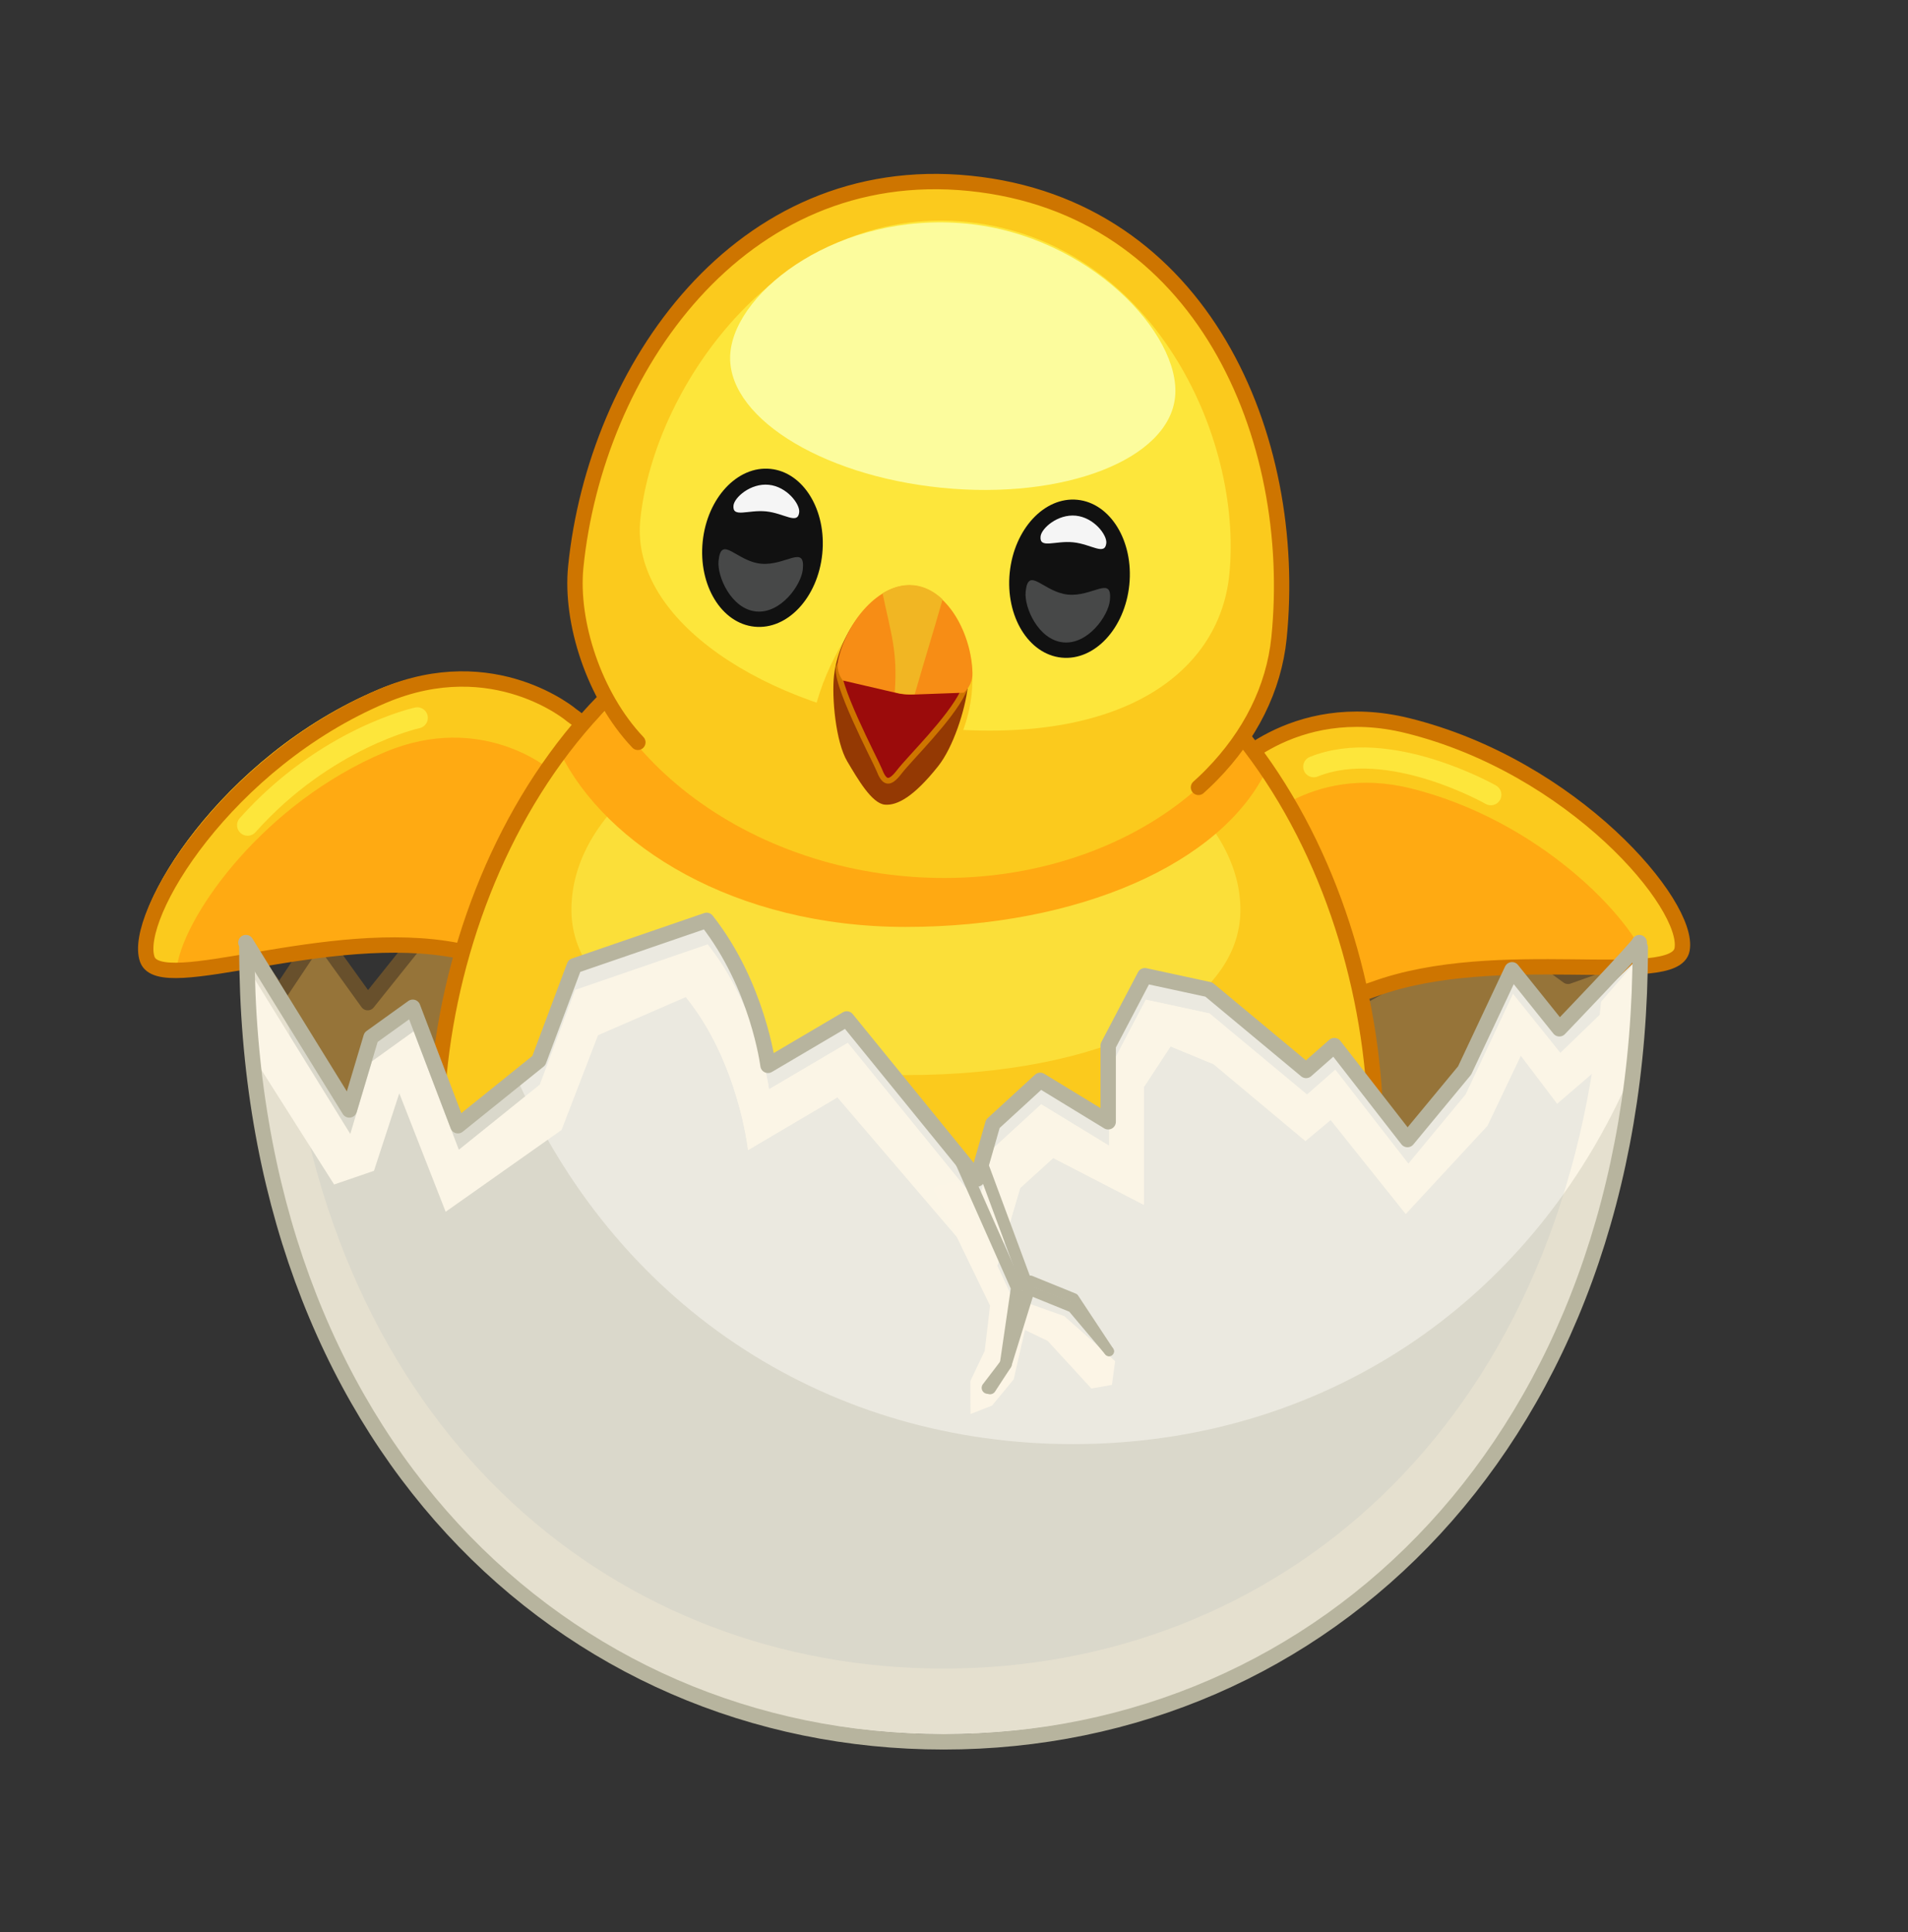 <svg width="80" height="81" viewBox="0 0 80 81" fill="none" xmlns="http://www.w3.org/2000/svg">
    <rect x="0" y="0" width="80" height="81" fill="#333333" stroke="none"/>
    <g clip-path="url(#clip0_1206_1076)">
        <mask id="mask0_1206_1076" style="mask-type:luminance" maskUnits="userSpaceOnUse" x="0" y="0" width="80" height="81">
            <path d="M80 0.5H0V80.5H80V0.5Z" fill="white"/>
        </mask>
        <g mask="url(#mask0_1206_1076)">
            <mask id="mask1_1206_1076" style="mask-type:luminance" maskUnits="userSpaceOnUse" x="-3" y="-8" width="84" height="83">
                <path d="M80.106 -7.887H-2.295V74.513H80.106V-7.887Z" fill="white"/>
            </mask>
            <g mask="url(#mask1_1206_1076)">
                <path d="M10.456 39.937L11.724 41.659L13.372 39.187L15.418 42.034L19.04 37.51L24.306 42.943L34.335 40.931L42.601 42.943L47.555 40.226L56.979 41.854L62.686 38.703L65.745 40.931L68.322 40.015C68.322 40.015 69.187 50.588 60.61 55.002C52.034 59.416 10.916 59.829 10.456 39.937Z" fill="#967439"/>
                <path d="M10.456 39.937L11.724 41.659L13.372 39.187L15.418 42.034L19.04 37.51L24.306 42.943L34.335 40.931L42.601 42.943L47.555 40.226L56.979 41.854L62.686 38.703L65.745 40.931L68.322 40.015C68.322 40.015 69.187 50.588 60.61 55.002C52.034 59.416 10.916 59.829 10.456 39.937Z" stroke="#68502C" stroke-width="0.641" stroke-linecap="round" stroke-linejoin="round"/>
                <path d="M51.356 32.465C51.356 32.465 54.139 29.213 59.015 30.419C65.961 32.136 70.875 37.94 70.527 39.806C70.222 41.445 62.803 39.561 57.597 41.471C52.391 43.382 47.989 35.662 51.356 32.465Z" fill="#FFAA12"/>
                <path d="M52.013 39.866C51.155 38.138 51.114 36.095 52.433 34.842C52.433 34.842 54.871 31.991 59.146 33.048C64.449 34.359 68.402 38.39 69.128 40.487C69.937 40.403 70.451 40.213 70.527 39.806C70.875 37.94 65.961 32.135 59.016 30.418C54.139 29.212 51.355 32.465 51.355 32.465C49.393 34.33 50.071 37.734 52.013 39.866Z" fill="#FBCA1D"/>
                <path d="M62.509 33.316C62.509 33.316 58.231 30.873 55.084 32.142" stroke="#FDE63B" stroke-width="0.885" stroke-linecap="round" stroke-linejoin="round"/>
                <path d="M51.356 32.465C51.356 32.465 54.139 29.213 59.015 30.419C65.961 32.136 70.875 37.94 70.527 39.806C70.222 41.445 62.803 39.561 57.597 41.471C52.391 43.382 47.989 35.662 51.356 32.465Z" stroke="#CE7500" stroke-width="0.644" stroke-miterlimit="10"/>
                <path d="M23.747 29.745C23.747 29.745 20.493 26.964 15.862 28.912C9.267 31.685 5.313 38.181 5.946 39.971C6.502 41.543 13.539 38.531 18.978 39.611C24.418 40.691 27.568 32.381 23.747 29.745Z" fill="#FFAA12"/>
                <path d="M24.246 37.158C24.825 35.318 24.549 33.293 23.051 32.26C23.051 32.26 20.201 29.822 16.142 31.529C11.106 33.647 7.827 38.243 7.435 40.427C6.622 40.469 6.084 40.361 5.947 39.971C5.313 38.182 9.268 31.684 15.862 28.911C20.493 26.963 23.748 29.744 23.748 29.744C25.975 31.282 25.833 34.751 24.246 37.158Z" fill="#FBCA1D"/>
                <path d="M17.496 30.093C17.496 30.093 13.654 30.925 10.382 34.593" stroke="#FDE63B" stroke-width="0.885" stroke-linecap="round" stroke-linejoin="round"/>
                <path d="M23.976 29.99C23.976 29.99 20.722 27.209 16.092 29.156C9.497 31.93 5.542 38.426 6.176 40.216C6.732 41.788 13.768 38.776 19.208 39.856C24.647 40.936 27.798 32.626 23.976 29.99Z" stroke="#CE7500" stroke-width="0.644" stroke-miterlimit="10"/>
                <path d="M18.284 47.586C18.284 55.542 27.104 63.266 37.983 63.266C48.863 63.266 57.683 55.542 57.683 47.586C57.683 36.717 51.06 24.006 37.983 24.006C25.071 24.006 18.284 36.878 18.284 47.586Z" fill="#FBCA1D"/>
                <path d="M23.958 38.144C23.958 42.234 29.804 45.069 37.983 45.069C46.163 45.069 52.009 42.234 52.009 38.144C52.009 33.547 45.708 29.368 37.983 29.368C30.27 29.368 23.958 33.368 23.958 38.144Z" fill="#FBDF39"/>
                <path d="M23.475 31.534C25.396 35.443 30.789 38.858 37.976 38.858C45.212 38.858 51.234 36.203 53.112 32.256C48.991 26.268 44.611 26.268 37.976 26.268C31.407 26.268 27.488 27.471 23.475 31.534Z" fill="#FFA912"/>
                <path d="M18.284 47.585C18.284 55.542 27.103 63.266 37.983 63.266C48.863 63.266 57.682 55.542 57.682 47.585C57.682 36.716 51.06 24.006 37.983 24.006C25.07 24.006 18.284 36.877 18.284 47.585Z" stroke="#CE7500" stroke-width="0.644" stroke-miterlimit="10"/>
                <path d="M24.141 23.767C23.524 29.897 29.588 35.893 37.73 36.713C45.873 37.533 53.01 32.866 53.628 26.736C54.471 18.361 50.44 8.67 40.653 7.684C30.989 6.711 24.972 15.516 24.141 23.767Z" fill="#FBCA1D"/>
                <path d="M26.846 21.797C26.419 26.037 32.158 29.682 38.613 30.449C46.796 31.421 51.118 28.325 51.544 24.085C52.128 18.294 48.297 10.084 40.523 9.302C32.847 8.529 27.421 16.092 26.846 21.797Z" fill="#FDE63B"/>
                <path d="M30.625 14.762C30.361 17.383 34.321 19.928 39.47 20.447C44.619 20.965 49.007 19.261 49.27 16.64C49.535 14.018 45.663 9.864 40.511 9.375C35.204 8.87 30.889 12.141 30.625 14.762Z" fill="#FCFC9D"/>
                <path d="M26.745 31.12C24.901 29.174 23.91 26.066 24.141 23.767C24.972 15.517 30.989 6.712 40.653 7.685C50.44 8.67 54.471 18.362 53.628 26.736C53.411 28.885 52.394 30.853 50.814 32.469C50.814 32.469 50.61 32.686 50.251 33.008" stroke="#CE7500" stroke-width="0.644" stroke-linecap="round" stroke-linejoin="round"/>
                <path d="M29.462 22.711C29.278 24.538 30.252 26.133 31.637 26.272C33.021 26.412 34.293 25.044 34.477 23.216C34.661 21.39 33.688 19.795 32.303 19.656C30.918 19.516 29.646 20.884 29.462 22.711Z" fill="#111111"/>
                <path d="M30.128 23.512C30.062 24.175 30.667 25.529 31.699 25.633C32.732 25.737 33.594 24.531 33.661 23.868C33.768 22.805 32.934 23.733 31.901 23.63C30.868 23.526 30.24 22.401 30.128 23.512Z" fill="#474848"/>
                <path d="M30.754 21.192C30.701 21.726 31.36 21.362 32.121 21.438C32.882 21.515 33.455 22.015 33.51 21.47C33.544 21.13 32.994 20.399 32.233 20.323C31.473 20.246 30.789 20.853 30.754 21.192Z" fill="#F5F5F5"/>
                <path d="M42.336 24.008C42.152 25.835 43.126 27.429 44.511 27.569C45.895 27.708 47.167 26.34 47.351 24.513C47.535 22.686 46.561 21.092 45.176 20.952C43.792 20.813 42.52 22.181 42.336 24.008Z" fill="#111111"/>
                <path d="M43.004 24.809C42.937 25.471 43.542 26.825 44.575 26.929C45.607 27.033 46.47 25.827 46.536 25.165C46.644 24.101 45.809 25.03 44.776 24.926C43.744 24.822 43.115 23.697 43.004 24.809Z" fill="#474848"/>
                <path d="M43.63 22.488C43.576 23.022 44.236 22.657 44.997 22.734C45.758 22.811 46.331 23.311 46.386 22.766C46.42 22.426 45.87 21.695 45.109 21.618C44.348 21.542 43.664 22.149 43.63 22.488Z" fill="#F5F5F5"/>
                <path d="M40.585 27.059C40.585 27.059 41.103 28.551 40.424 30.5C39.833 32.194 38.361 34.985 36.158 34.551C33.22 33.974 33.226 29.582 36.175 25.679L40.585 27.059Z" fill="#FBCA1D"/>
                <path d="M34.971 28.307C34.866 29.226 35.041 31.108 35.523 31.916C35.965 32.659 36.554 33.684 37.102 33.732C37.616 33.776 38.316 33.404 39.339 32.115C39.967 31.324 40.466 29.772 40.577 28.801C40.778 27.038 39.617 24.799 38.122 24.67C36.75 24.551 35.413 26.229 35.047 27.869C35.014 28.016 34.988 28.162 34.971 28.307Z" fill="#943903"/>
                <path d="M35.193 27.899C37.127 28.538 38.622 28.042 39.12 27.884C39.074 28.288 40.942 27.878 40.377 29.025C39.812 30.171 38.166 31.761 37.705 32.359C37.283 32.907 37.077 32.829 36.856 32.255C36.733 31.936 34.89 28.453 35.193 27.899Z" fill="#9B0B0B"/>
                <path d="M35.193 27.899C37.127 28.538 38.622 28.042 39.12 27.884C39.074 28.288 40.942 27.878 40.377 29.025C39.812 30.171 38.166 31.761 37.705 32.359C37.283 32.907 37.077 32.829 36.856 32.255C36.733 31.936 34.89 28.453 35.193 27.899Z" stroke="#CE7500" stroke-width="0.241"/>
                <path d="M35.335 28.526L37.505 29.031C37.793 29.11 37.989 29.123 38.344 29.115L40.412 29.039C40.65 28.823 40.783 28.527 40.775 28.218C40.732 26.552 39.726 24.692 38.301 24.548C36.858 24.403 35.485 26.067 35.132 27.712C35.086 27.995 35.159 28.285 35.335 28.526Z" fill="#F78D15"/>
                <path d="M37.005 24.872C37.367 26.611 37.635 27.273 37.517 29.015L37.518 29.018C37.725 29.079 38.046 29.126 38.354 29.1C38.889 27.248 39.049 26.781 39.522 25.127C39.172 24.796 38.763 24.579 38.31 24.533C37.858 24.488 37.415 24.619 37.005 24.872Z" fill="#F1B623"/>
                <path d="M10.351 39.715C10.351 60.311 23.607 72.7 39.563 72.7C55.42 72.7 68.61 60.464 68.771 40.095L65.424 43.33L63.438 40.855L61.45 45.076L59.052 47.973L55.988 44.033L54.803 45.076L50.725 41.684L48.042 41.104L46.505 44.033V47.228L43.655 45.49L41.669 47.312L41.006 49.629L35.544 42.917L32.242 44.862C32.242 44.862 31.82 41.513 29.668 38.784L24.122 40.689L22.632 44.663L19.239 47.394L17.347 42.427L15.598 43.684L14.687 46.732L10.351 39.715Z" fill="#EBE9E0"/>
                <path d="M10.351 39.716C10.351 60.311 23.607 72.7 39.563 72.7C55.42 72.7 68.61 60.464 68.771 40.096L67.128 41.995C65.49 59.95 53.455 69.949 39.563 69.949C25.954 69.949 14.112 60.379 12.108 43.081L10.351 39.716Z" fill="#FBF5E6"/>
                <g opacity="0.32">
                    <path d="M10.351 39.716C10.351 60.311 23.607 72.7 39.562 72.7C55.47 72.7 66.568 60.816 68.417 44.945C64.146 54.886 55.183 60.539 44.988 60.539C34.939 60.539 26.089 55.048 21.747 45.376L19.239 47.394L17.347 42.428L15.597 43.684L14.686 46.733L10.351 39.716Z" fill="#B7B49E"/>
                </g>
                <path d="M28.759 41.798C30.969 44.527 31.366 48.212 31.366 48.212L35.114 46L41.648 53.635L42.773 49.804L44.161 48.544L47.96 50.506V45.573L49.081 43.866L50.87 44.606L50.727 42.488L48.044 41.909L46.507 44.838V48.032L43.657 46.294L41.671 48.116L41.008 50.434L35.546 43.721L32.243 45.666C32.243 45.666 31.822 42.317 29.67 39.588L28.759 41.798Z" fill="#FBF5E6"/>
                <path d="M10.351 40.52C10.351 41.747 10.398 42.944 10.491 44.111L14.009 49.655L15.68 49.082L16.742 45.833L18.686 50.799L23.545 47.371L25.075 43.398L28.757 41.798C30.967 44.528 31.364 48.213 31.364 48.213L35.113 46L41.647 53.635L42.772 49.805L44.159 48.545L47.959 50.507V45.574L49.079 43.866L50.869 44.606L54.736 47.838L55.792 46.956L58.94 50.896L62.369 47.194L63.766 44.261L65.29 46.272L68.688 43.351C68.736 42.548 68.765 41.731 68.771 40.9L65.424 44.135L63.438 41.66L61.45 45.881L59.052 48.778L55.988 44.838L54.803 45.881L50.725 42.489L48.042 41.909L46.505 44.838V48.033L43.655 46.295L41.669 48.117L41.006 50.434L35.544 43.721L32.242 45.667C32.242 45.667 31.82 42.318 29.668 39.589L24.122 41.494L22.632 45.468L19.239 48.199L17.347 43.232L15.598 44.489L14.687 47.537L10.351 40.52Z" fill="#FBF5E6"/>
                <path d="M10.351 39.716C10.351 60.31 23.607 73.021 39.563 73.021C55.518 73.021 68.774 60.31 68.774 39.716" stroke="#B7B49E" stroke-width="0.644" stroke-linecap="round" stroke-linejoin="round"/>
                <path d="M68.734 39.515C68.734 39.642 65.383 43.129 65.383 43.129L63.397 40.654L61.41 44.875L59.012 47.772L55.947 43.832L54.763 44.875L50.685 41.483L48.002 40.903L46.465 43.832V47.027L43.615 45.289L41.629 47.111L40.966 49.428L35.504 42.715L32.201 44.661C32.201 44.661 31.78 41.312 29.628 38.583L24.082 40.488L22.592 44.462L19.199 47.193L17.306 42.226L15.557 43.483L14.646 46.531L10.31 39.514" stroke="#B7B49E" stroke-width="0.644" stroke-linecap="round" stroke-linejoin="round"/>
                <path d="M40.152 49.505L42.446 54.4L44.624 55.174L46.757 57.063L46.621 58.056L45.76 58.209L43.927 56.212L42.976 55.755L42.502 57.825L41.596 58.924L40.693 59.277L40.684 57.897L41.287 56.633L41.511 54.735L39.113 49.784L40.152 49.505Z" fill="#FCF5E6"/>
                <path d="M41.246 48.986L43.132 54.075L42.17 57.187L41.411 58.18" stroke="#B7B49E" stroke-width="0.502" stroke-linecap="round" stroke-linejoin="round"/>
                <path d="M40.31 48.734L42.639 53.985L42.171 57.187L41.511 58.199" stroke="#B7B49E" stroke-width="0.502" stroke-linecap="round" stroke-linejoin="round"/>
                <path d="M43.134 54.075L44.958 54.816L46.501 56.647" stroke="#B7B49E" stroke-width="0.412" stroke-linecap="round" stroke-linejoin="round"/>
                <path d="M43.206 53.679L45.03 54.421L46.501 56.647" stroke="#B7B49E" stroke-width="0.412" stroke-linecap="round" stroke-linejoin="round"/>
            </g>
        </g>
    </g>
    <defs>
        <clipPath id="clip0_1206_1076">
            <rect width="80" height="80" fill="white" transform="translate(0 0.5)"/>
        </clipPath>
    </defs>
</svg>
